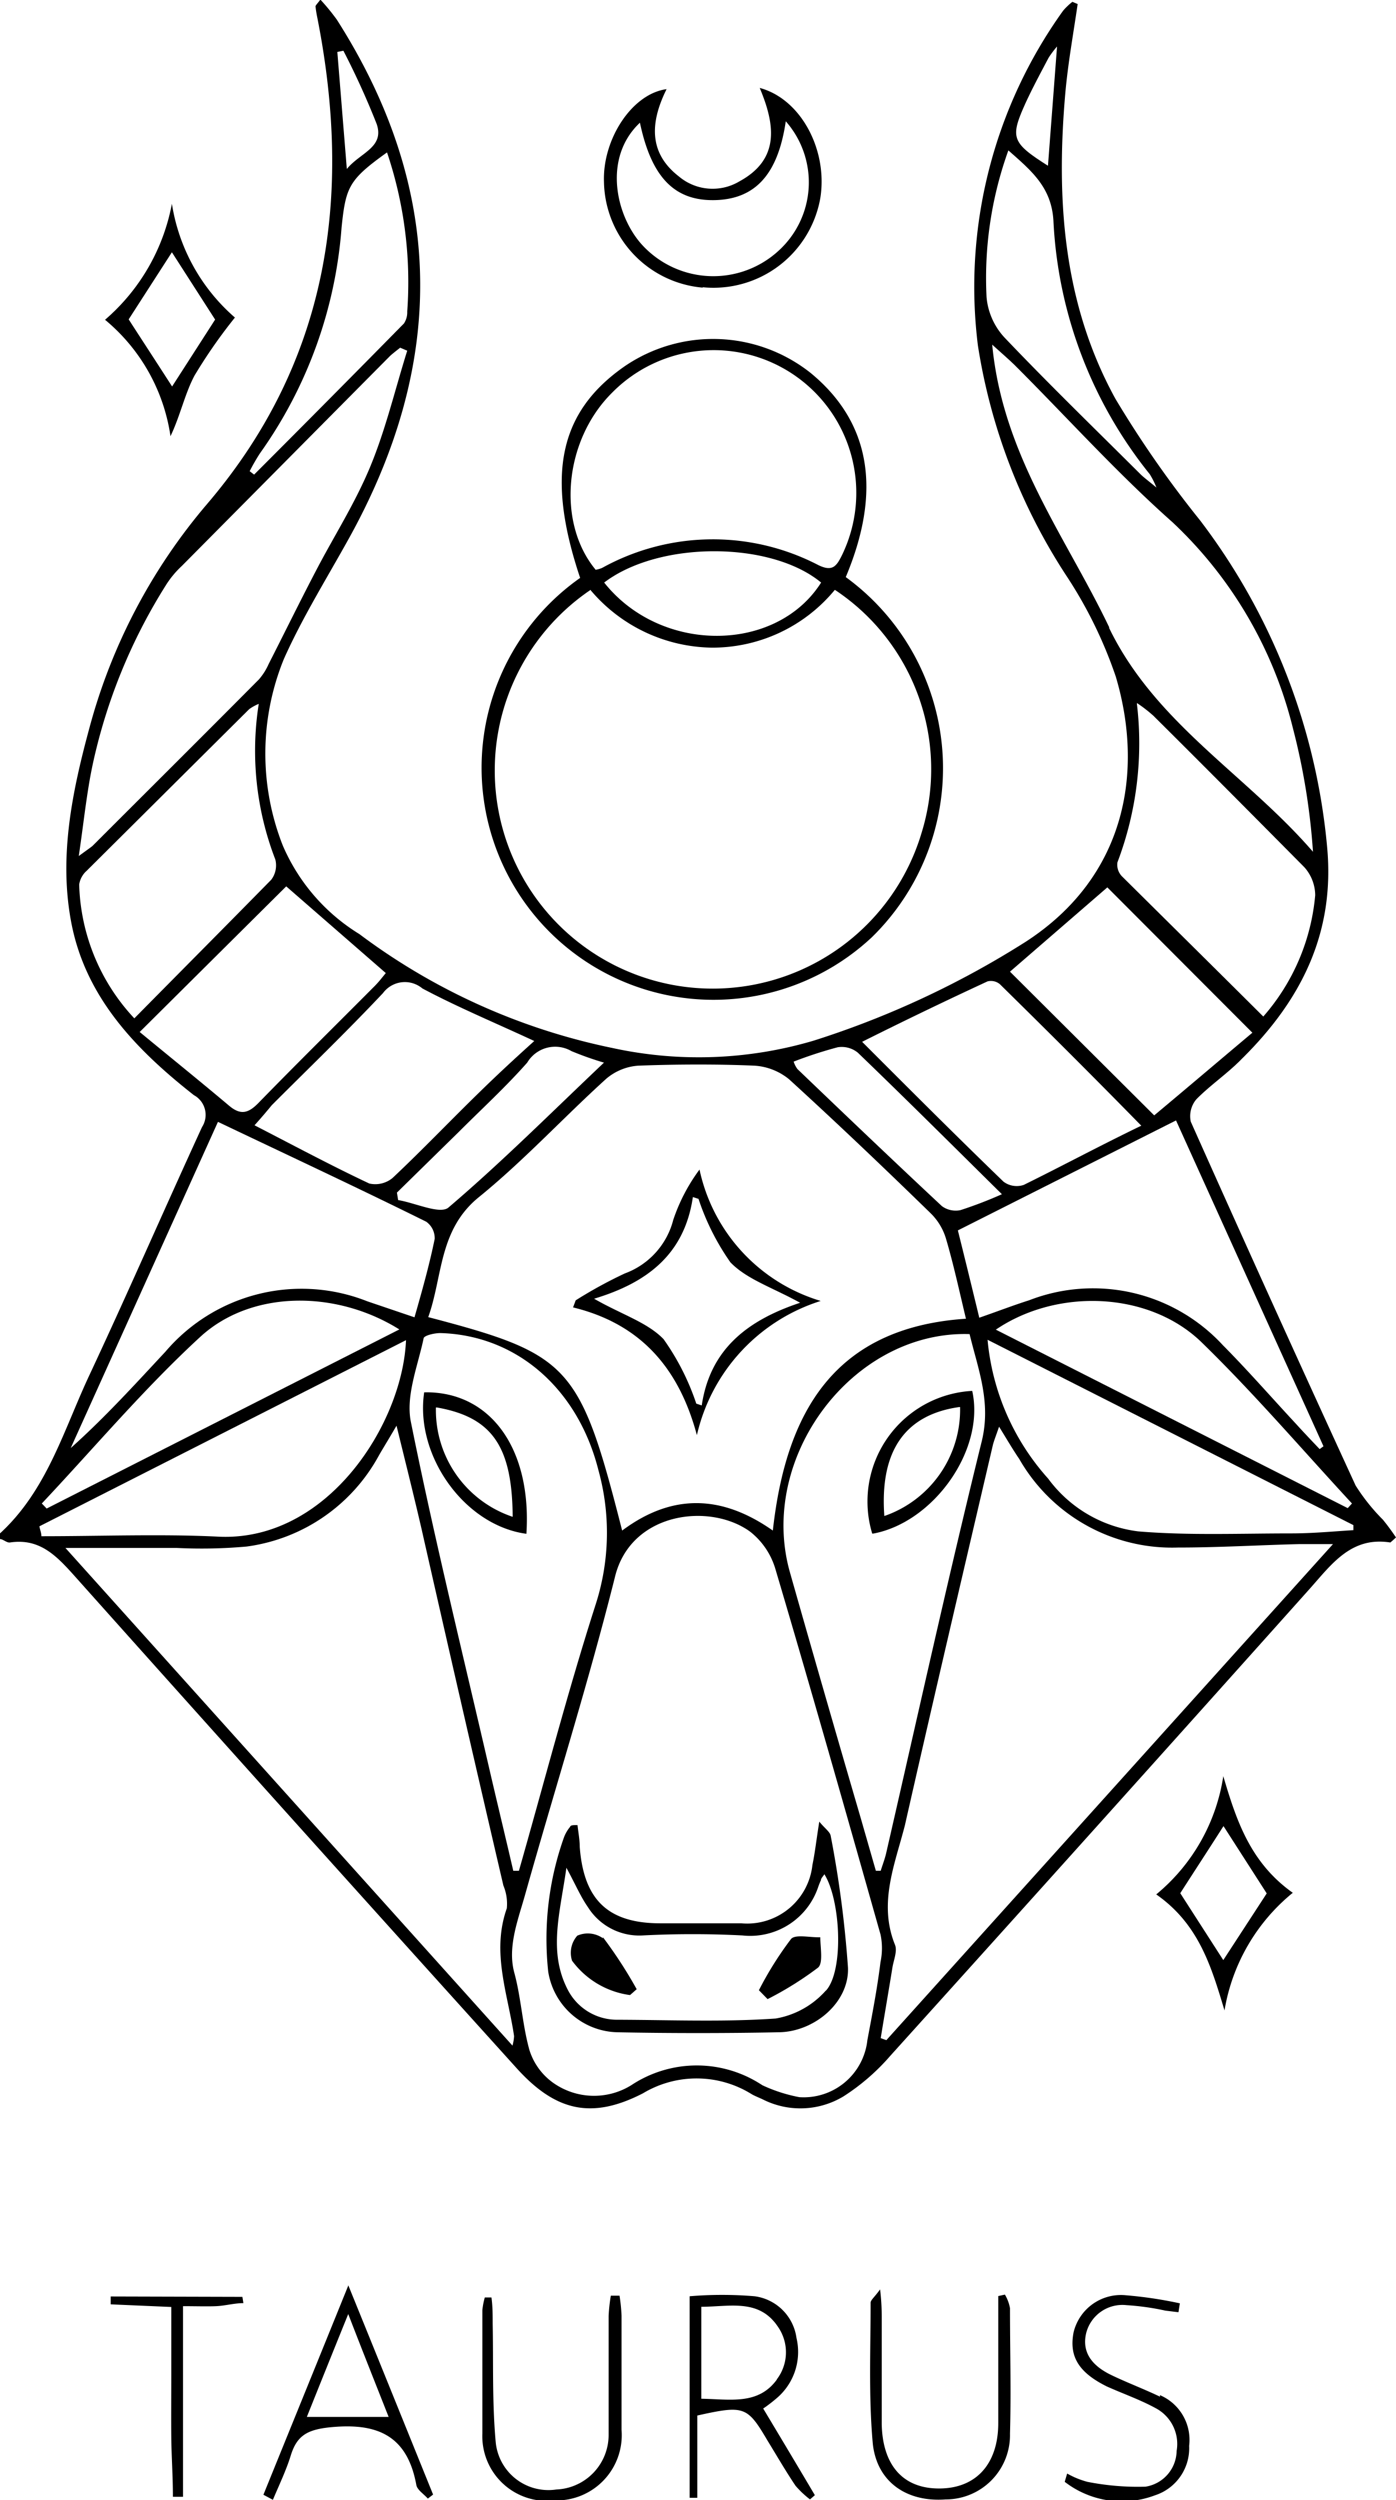 <svg xmlns="http://www.w3.org/2000/svg" viewBox="0 0 69.11 123.68"><title>Asset 535</title><g id="Layer_2" data-name="Layer 2"><g id="Layer_1-2" data-name="Layer 1"><path d="M12,113.63l.05.31c-.45,0-.9.13-1.35.15s-1,0-1.64,0v9.43H8.56c0-1-.07-2-.08-2.92s0-2.15,0-3.22v-3.25l-3-.13c0-.13,0-.26,0-.39Zm25.78,5.52c.87,1.45,1.72,2.87,2.56,4.29l-.24.21a4.66,4.66,0,0,1-.72-.68c-.49-.73-.93-1.49-1.39-2.24-1-1.7-1.16-1.74-3.47-1.23v4.07l-.38,0V113.6a19.25,19.25,0,0,1,3.22,0,2.41,2.41,0,0,1,2.07,2.06,3,3,0,0,1-1,3A7.54,7.54,0,0,1,37.79,119.15Zm.67-1.43a2.21,2.21,0,0,0,.07-2.6c-.94-1.42-2.39-1-3.8-1v4.55C36.12,118.69,37.53,119,38.46,117.72Zm11.29-4.2-.32.07v6.28c0,2-1.07,3.23-2.91,3.24s-2.82-1.19-2.86-3.19c0-1.73,0-3.45,0-5.18,0-.39,0-.78-.08-1.48-.29.4-.47.53-.47.66,0,2.29-.1,4.6.1,6.88.16,1.94,1.64,3,3.62,2.85A3.18,3.18,0,0,0,50,120.4c.06-2.07,0-4.14,0-6.21A2,2,0,0,0,49.75,113.52Zm-32.5-.47c1.48,3.64,2.84,7,4.2,10.36l-.26.2c-.2-.23-.53-.43-.57-.68-.46-2.5-2-3.09-4.34-2.84-1.06.12-1.57.41-1.87,1.37-.23.75-.58,1.47-.89,2.21l-.47-.25C14.4,120.07,15.76,116.73,17.25,113.05Zm2,6.52c-.67-1.7-1.29-3.25-2-5.09-.75,1.85-1.36,3.37-2.05,5.09Zm11-6a8.49,8.49,0,0,0-.11,1c0,1.69,0,3.38,0,5.07,0,.27,0,.53,0,.8a2.7,2.7,0,0,1-2.59,2.72,2.62,2.62,0,0,1-3-2.35c-.18-2-.11-3.91-.15-5.86,0-.43,0-.86-.06-1.29H24a3.5,3.5,0,0,0-.12.63c0,2,0,4.07,0,6.1a3.2,3.2,0,0,0,3.59,3.31,3.23,3.23,0,0,0,3.3-3.49c0-1.88,0-3.76,0-5.64a8.26,8.26,0,0,0-.1-1Zm27.19,5c-.79-.38-1.62-.69-2.41-1.07s-1.5-1-1.25-2.07a1.85,1.85,0,0,1,2-1.39,12.67,12.67,0,0,1,1.92.27l.65.08.07-.44a20.64,20.64,0,0,0-2.68-.4,2.41,2.41,0,0,0-2.58,1.83c-.24,1.21.27,2,1.64,2.68.8.36,1.64.65,2.41,1.07a2,2,0,0,1,1.05,2.12,1.82,1.82,0,0,1-1.54,1.77,12.83,12.83,0,0,1-2.88-.24,4.2,4.2,0,0,1-1-.41l-.12.41a4.63,4.63,0,0,0,4.46.67A2.45,2.45,0,0,0,58.87,121,2.41,2.41,0,0,0,57.42,118.49Z"/><path d="M68.46,75.18a9.72,9.72,0,0,1-1.35-1.69q-4.14-9-8.16-18a1.29,1.29,0,0,1,.28-1.11c.7-.71,1.54-1.27,2.25-2,2.92-2.88,4.62-6.21,4.22-10.48a31.36,31.36,0,0,0-6.3-16.17,52.94,52.94,0,0,1-4.18-6C52.62,15,52.28,9.84,52.74,4.6c.13-1.47.4-2.94.61-4.4L53.09.09a3.19,3.19,0,0,0-.46.44,23.42,23.42,0,0,0-4.22,16.55,28.89,28.89,0,0,0,4.38,11.4,21.74,21.74,0,0,1,2.45,5c1.38,4.65.54,9.87-4.46,13.11a44.93,44.93,0,0,1-10.49,4.89,20.07,20.07,0,0,1-10,.36,31.42,31.42,0,0,1-12.5-5.63A9.57,9.57,0,0,1,14,41.83a12.4,12.4,0,0,1,.05-9.22c.89-2,2.08-3.92,3.16-5.86,4.87-8.7,4.88-17.29-.53-25.77a10.39,10.39,0,0,0-.82-1c-.16.22-.24.28-.24.34a5.43,5.43,0,0,0,.09.56c1.74,8.83.58,17-5.48,24.08A28.34,28.34,0,0,0,4.43,36c-.85,3.13-1.51,6.32-.92,9.54.68,3.76,3.2,6.37,6.09,8.64A1.11,1.11,0,0,1,10,55.76C8.13,59.83,6.34,63.94,4.44,68,3.16,70.72,2.34,73.71,0,75.86c0,0,0,.14,0,.28.15,0,.33.19.49.17,1.45-.22,2.28.63,3.16,1.61q10.92,12.22,21.92,24.39c1.94,2.15,3.73,2.55,6.26,1.25a5.16,5.16,0,0,1,5.41.06c.17.09.35.16.52.24a4.13,4.13,0,0,0,4-.15,10.67,10.67,0,0,0,2.31-2q10.41-11.53,20.76-23.1c1.09-1.22,2.06-2.61,4-2.3,0,0,.11-.09.28-.25C68.9,75.75,68.69,75.46,68.46,75.18Zm-2.94-3.63-.19.14c-.4-.42-.8-.84-1.19-1.27-1.2-1.29-2.36-2.62-3.6-3.87a8.75,8.75,0,0,0-9.6-2.22c-.76.24-1.51.53-2.46.86-.38-1.57-.73-3-1.06-4.32l10.8-5.44Zm1.41,2.83-.21.23L49.3,65.78c3.05-2.07,7.6-1.89,10.19.63S64.46,71.71,66.93,74.38ZM48.6,71.31c-1.67,6.77-3.17,13.58-4.73,20.37-.07.3-.18.58-.27.87h-.24l-.75-2.61c-1.17-4-2.35-8.09-3.5-12.14C37.49,72.12,42.2,65.82,48,66,48.42,67.74,49.08,69.36,48.6,71.31ZM50.77,5.1c.35-.76.75-1.5,1.14-2.24a5,5,0,0,1,.42-.56l-.45,5.9C50.07,7.05,50,6.81,50.77,5.1Zm-.85,2.34c1.13,1,2.13,1.81,2.23,3.47a21.66,21.66,0,0,0,4.77,12.55,4,4,0,0,1,.33.66c-.42-.35-.63-.5-.8-.67C54.2,21.21,51.92,19,49.73,16.7a3.37,3.37,0,0,1-.89-2A18.61,18.61,0,0,1,49.92,7.44Zm5,23.61c-2.14-4.48-5.28-8.51-5.8-14,.53.48.87.77,1.18,1.08,2.58,2.58,5,5.27,7.75,7.71A20.78,20.78,0,0,1,64,36a33.08,33.08,0,0,1,1,6.14C61.71,38.33,57.19,35.79,54.9,31.05Zm1.38,3.74a7.12,7.12,0,0,1,.8.62c2.5,2.48,5,5,7.47,7.49a2.1,2.1,0,0,1,.54,1.39,10.51,10.51,0,0,1-2.57,6c-2.41-2.4-4.7-4.66-7-6.94a.82.82,0,0,1-.22-.69A16.59,16.59,0,0,0,56.28,34.79ZM54.82,43.9,62,51.09c-1.62,1.36-3.29,2.78-4.86,4.09L50,48.07Zm-5.93,4.65a.69.69,0,0,1,.61.14c2.29,2.25,4.57,4.52,7,7-2.07,1-3.93,2-5.82,2.93a1.09,1.09,0,0,1-1-.16c-2.34-2.26-4.64-4.56-7-6.92C44.84,50.46,46.86,49.49,48.89,48.55Zm-7.42,3.26a1.26,1.26,0,0,1,1,.27c2.34,2.25,4.64,4.54,7.13,7a20.46,20.46,0,0,1-2.06.79,1.16,1.16,0,0,1-.91-.2c-2.4-2.24-4.78-4.51-7.15-6.78a1.24,1.24,0,0,1-.19-.37A21.09,21.09,0,0,1,41.47,51.81Zm-9.87.91c1.92-.07,3.84-.08,5.75,0a3,3,0,0,1,1.71.67c2.38,2.17,4.71,4.39,7,6.62a2.93,2.93,0,0,1,.76,1.23c.38,1.28.66,2.58,1,4-6.5.43-8.91,4.6-9.56,10.48-2.48-1.74-4.94-1.88-7.46,0C28.71,67.52,28.22,67,21.2,65.16c.72-2,.51-4.31,2.5-5.93,2.22-1.8,4.18-3.93,6.31-5.86A2.74,2.74,0,0,1,31.6,52.72ZM29.5,79.34c-1.4,4.36-2.55,8.8-3.81,13.21l-.28,0c-.41-1.77-.84-3.54-1.25-5.32-1.3-5.62-2.68-11.23-3.82-16.89-.26-1.29.34-2.75.63-4.12,0-.15.56-.28.86-.27,3.77.12,6.79,2.77,7.8,6.8A11.56,11.56,0,0,1,29.5,79.34ZM28.29,52a15.72,15.72,0,0,0,1.61.57c-2.64,2.5-5.08,4.94-7.7,7.17-.42.35-1.64-.23-2.49-.37L19.65,59l3.06-3c1.14-1.14,2.33-2.23,3.39-3.43A1.61,1.61,0,0,1,28.29,52Zm-7.38-3.1c1.71.91,3.51,1.66,5.54,2.6-1,.9-1.84,1.68-2.69,2.51-1.45,1.41-2.85,2.88-4.33,4.27a1.34,1.34,0,0,1-1.15.27c-1.87-.88-3.68-1.85-5.68-2.88.38-.42.61-.7.86-1,1.84-1.84,3.72-3.65,5.5-5.54A1.35,1.35,0,0,1,20.91,48.9ZM17,2.51a39.31,39.31,0,0,1,1.65,3.63c.39,1.16-.82,1.41-1.48,2.22l-.47-5.79ZM12.86,22.44a22.07,22.07,0,0,0,4.05-11.19c.21-2,.35-2.35,2.25-3.71a20.09,20.09,0,0,1,1,7.87A1,1,0,0,1,20,16q-3.69,3.75-7.42,7.48l-.22-.17A10.3,10.3,0,0,1,12.86,22.44ZM4.58,37.86a27.51,27.51,0,0,1,3.69-9A4.79,4.79,0,0,1,9,28L19.3,17.62c.16-.15.34-.28.51-.42l.35.15c-.6,1.91-1.06,3.87-1.82,5.71s-1.8,3.45-2.7,5.18c-.8,1.53-1.56,3.08-2.34,4.61a3,3,0,0,1-.48.76c-2.73,2.75-5.48,5.48-8.22,8.22-.11.1-.24.18-.7.52C4.15,40.65,4.29,39.24,4.58,37.86Zm-.66,5.9a1.13,1.13,0,0,1,.37-.68l8.05-8a2.48,2.48,0,0,1,.47-.26,14.92,14.92,0,0,0,.82,7.7,1.18,1.18,0,0,1-.2,1C11.23,45.76,9,48,6.65,50.38A10.08,10.08,0,0,1,3.92,43.76Zm3,7.29,7.25-7.2,4.93,4.29c-.13.15-.32.41-.55.64-1.92,1.93-3.86,3.84-5.76,5.79-.5.51-.88.61-1.45.13C9.88,53.47,8.4,52.28,6.91,51.05Zm3.87,4.45c3.57,1.7,7,3.3,10.31,4.94a1,1,0,0,1,.42.85c-.26,1.27-.61,2.52-1,3.88l-2.33-.79a8.85,8.85,0,0,0-10,2.49c-1.51,1.62-3,3.26-4.69,4.77ZM9.89,66.16c2.53-2.35,6.75-2.35,9.88-.39L2.31,74.63l-.24-.25C4.66,71.63,7.11,68.72,9.89,66.16ZM2.05,76c0-.16-.07-.32-.1-.49L20.1,66.3c-.17,4.15-3.91,10-9.31,9.72C7.88,75.88,5,76,2.05,76ZM25.37,101.2,3.24,76.58c2,0,3.75,0,5.52,0a24.78,24.78,0,0,0,3.45-.07A8.77,8.77,0,0,0,18.76,72c.23-.4.47-.78.87-1.47.46,1.88.86,3.47,1.23,5.07q2,8.84,4.06,17.68a2.33,2.33,0,0,1,.17,1.13c-.77,2.17.05,4.22.36,6.32A2.12,2.12,0,0,1,25.37,101.2Zm17.57-.27a3.17,3.17,0,0,1-3.37,2.82,7.69,7.69,0,0,1-1.83-.59,5.87,5.87,0,0,0-6.49,0,3.5,3.5,0,0,1-3.92-.16,3.14,3.14,0,0,1-1.12-1.58c-.35-1.25-.41-2.58-.75-3.83s.17-2.57.52-3.8c1.48-5.27,3.14-10.49,4.47-15.8.79-3.19,4.69-3.66,6.68-2.22a3.66,3.66,0,0,1,1.25,1.83c1.78,6,3.5,12.06,5.21,18.1a3.28,3.28,0,0,1,0,1.36C43.43,98.37,43.18,99.65,42.94,100.93Zm.94,0-.28-.1c.19-1.16.39-2.32.58-3.49.06-.37.25-.81.13-1.12-.84-2.07,0-4,.49-5.93,1.42-6.27,2.89-12.53,4.35-18.79.06-.24.16-.48.31-.92.4.65.68,1.13,1,1.6a8.72,8.72,0,0,0,7.84,4.38c2,0,4-.12,6-.17.44,0,.89,0,1.69,0ZM67,75.7c-1,.06-2,.16-3.08.16-2.52,0-5.06.11-7.57-.1a6.52,6.52,0,0,1-4.46-2.61,11.89,11.89,0,0,1-3-6.87L67,75.45ZM43.17,46.36a11.69,11.69,0,0,0-1.3-17.81c1.8-4.28,1.22-7.67-1.74-10.1a7.77,7.77,0,0,0-9.22-.32c-3.24,2.26-3.89,5.39-2.19,10.46A11.48,11.48,0,1,0,43.17,46.36ZM30.28,19.45a7.06,7.06,0,0,1,11.41,8c-.28.57-.48.85-1.19.5a11.33,11.33,0,0,0-10.7.15,1.58,1.58,0,0,1-.31.09C27.55,25.85,27.93,21.8,30.28,19.45Zm10.37,9.37c-2.21,3.49-7.93,3.54-10.74,0C32.63,26.75,38.16,26.76,40.65,28.82Zm-11.4.39a8,8,0,0,0,6,2.83,7.85,7.85,0,0,0,6.08-2.86,10.64,10.64,0,0,1,4.3,12,10.79,10.79,0,1,1-16.39-12Zm5.54-15A5.37,5.37,0,0,0,40.61,9.8c.38-2.35-.94-4.9-3-5.45.77,1.83,1,3.53-1,4.62a2.59,2.59,0,0,1-3-.24C32.07,7.54,32.21,6,33,4.41c-1.72.23-3.18,2.49-3.1,4.6A5.35,5.35,0,0,0,34.79,14.23ZM31.68,6.07c.57,2.7,1.71,3.88,3.72,3.83S38.52,8.6,38.9,6a4.57,4.57,0,0,1-.34,6.39,4.78,4.78,0,0,1-6.72-.22C30.5,10.76,29.81,7.83,31.68,6.07Zm28.88,81.8a9.4,9.4,0,0,1-3.32,5.85c2.11,1.47,2.73,3.58,3.38,5.74A9.51,9.51,0,0,1,64,93.64C61.9,92.15,61.21,90.07,60.56,87.87Zm0,9.1-2.13-3.31c.68-1.06,1.42-2.19,2.14-3.32l2.14,3.33ZM8.44,21.58c.48-1,.71-2.1,1.19-3a25.39,25.39,0,0,1,2-2.87,9.37,9.37,0,0,1-3.12-5.63A10,10,0,0,1,5.2,15.82,9.19,9.19,0,0,1,8.44,21.58Zm.07-9.1,2.14,3.33L8.52,19.12C7.8,18,7.08,16.9,6.37,15.8ZM34.5,71a9.09,9.09,0,0,1,6.13-6.64,8.68,8.68,0,0,1-6-6.5,8.91,8.91,0,0,0-1.3,2.49A3.84,3.84,0,0,1,30.93,63a22.13,22.13,0,0,0-2.43,1.33l-.13.35C31.7,65.49,33.61,67.67,34.5,71Zm-.2-11.78.28.09a12,12,0,0,0,1.58,3.14c.81.84,2.07,1.24,3.45,2-2.65.88-4.46,2.33-4.87,5.08l-.27-.09a12.12,12.12,0,0,0-1.62-3.19c-.8-.83-2.08-1.22-3.44-2C32.11,63.44,33.89,62,34.3,59.23Zm6.26,30.89c-.14.88-.21,1.52-.34,2.15a3.25,3.25,0,0,1-3.52,2.89h-4c-2.59,0-3.8-1.15-4-3.78,0-.36-.07-.71-.11-1.08-.23,0-.34,0-.37.09a1.86,1.86,0,0,0-.29.49,15,15,0,0,0-.79,6.67,3.55,3.55,0,0,0,3.44,3q4,.08,7.93,0c1.79,0,3.53-1.47,3.47-3.19a54.13,54.13,0,0,0-.86-6.55C41.07,90.61,40.83,90.45,40.56,90.12Zm.32,8.37a4.28,4.28,0,0,1-2.48,1.38c-2.6.18-5.21.07-7.82.06a2.74,2.74,0,0,1-2.46-1.46c-1-1.9-.39-3.83-.08-6.06.47.87.71,1.44,1.06,1.94a3,3,0,0,0,2.71,1.41,48.07,48.07,0,0,1,4.95,0,3.55,3.55,0,0,0,3.75-2.41,3.05,3.05,0,0,1,.13-.32c0-.1.11-.19.17-.3C41.62,94,41.79,97.51,40.88,98.49ZM21,68.88c-.47,3.13,2,6.59,5.06,7C26.33,71.64,24.26,68.82,21,68.88Zm.63.75c2.72.48,3.73,1.91,3.75,5.41A5.57,5.57,0,0,1,21.58,69.63Zm21.6,6.24c3-.56,5.55-4.16,4.9-7.06A5.48,5.48,0,0,0,43.18,75.87Zm4.3-6.26A5.57,5.57,0,0,1,43.78,75C43.55,71.86,44.74,70,47.48,69.61ZM40.61,95.84c0,.52.15,1.27-.11,1.5A16.58,16.58,0,0,1,38,98.9l-.43-.44a17,17,0,0,1,1.58-2.52C39.35,95.67,40.1,95.86,40.61,95.84Zm-10.76,0a22.19,22.19,0,0,1,1.67,2.57l-.33.29a4.27,4.27,0,0,1-2.87-1.7,1.28,1.28,0,0,1,.26-1.24A1.3,1.3,0,0,1,29.85,95.89Z"/></g></g></svg>